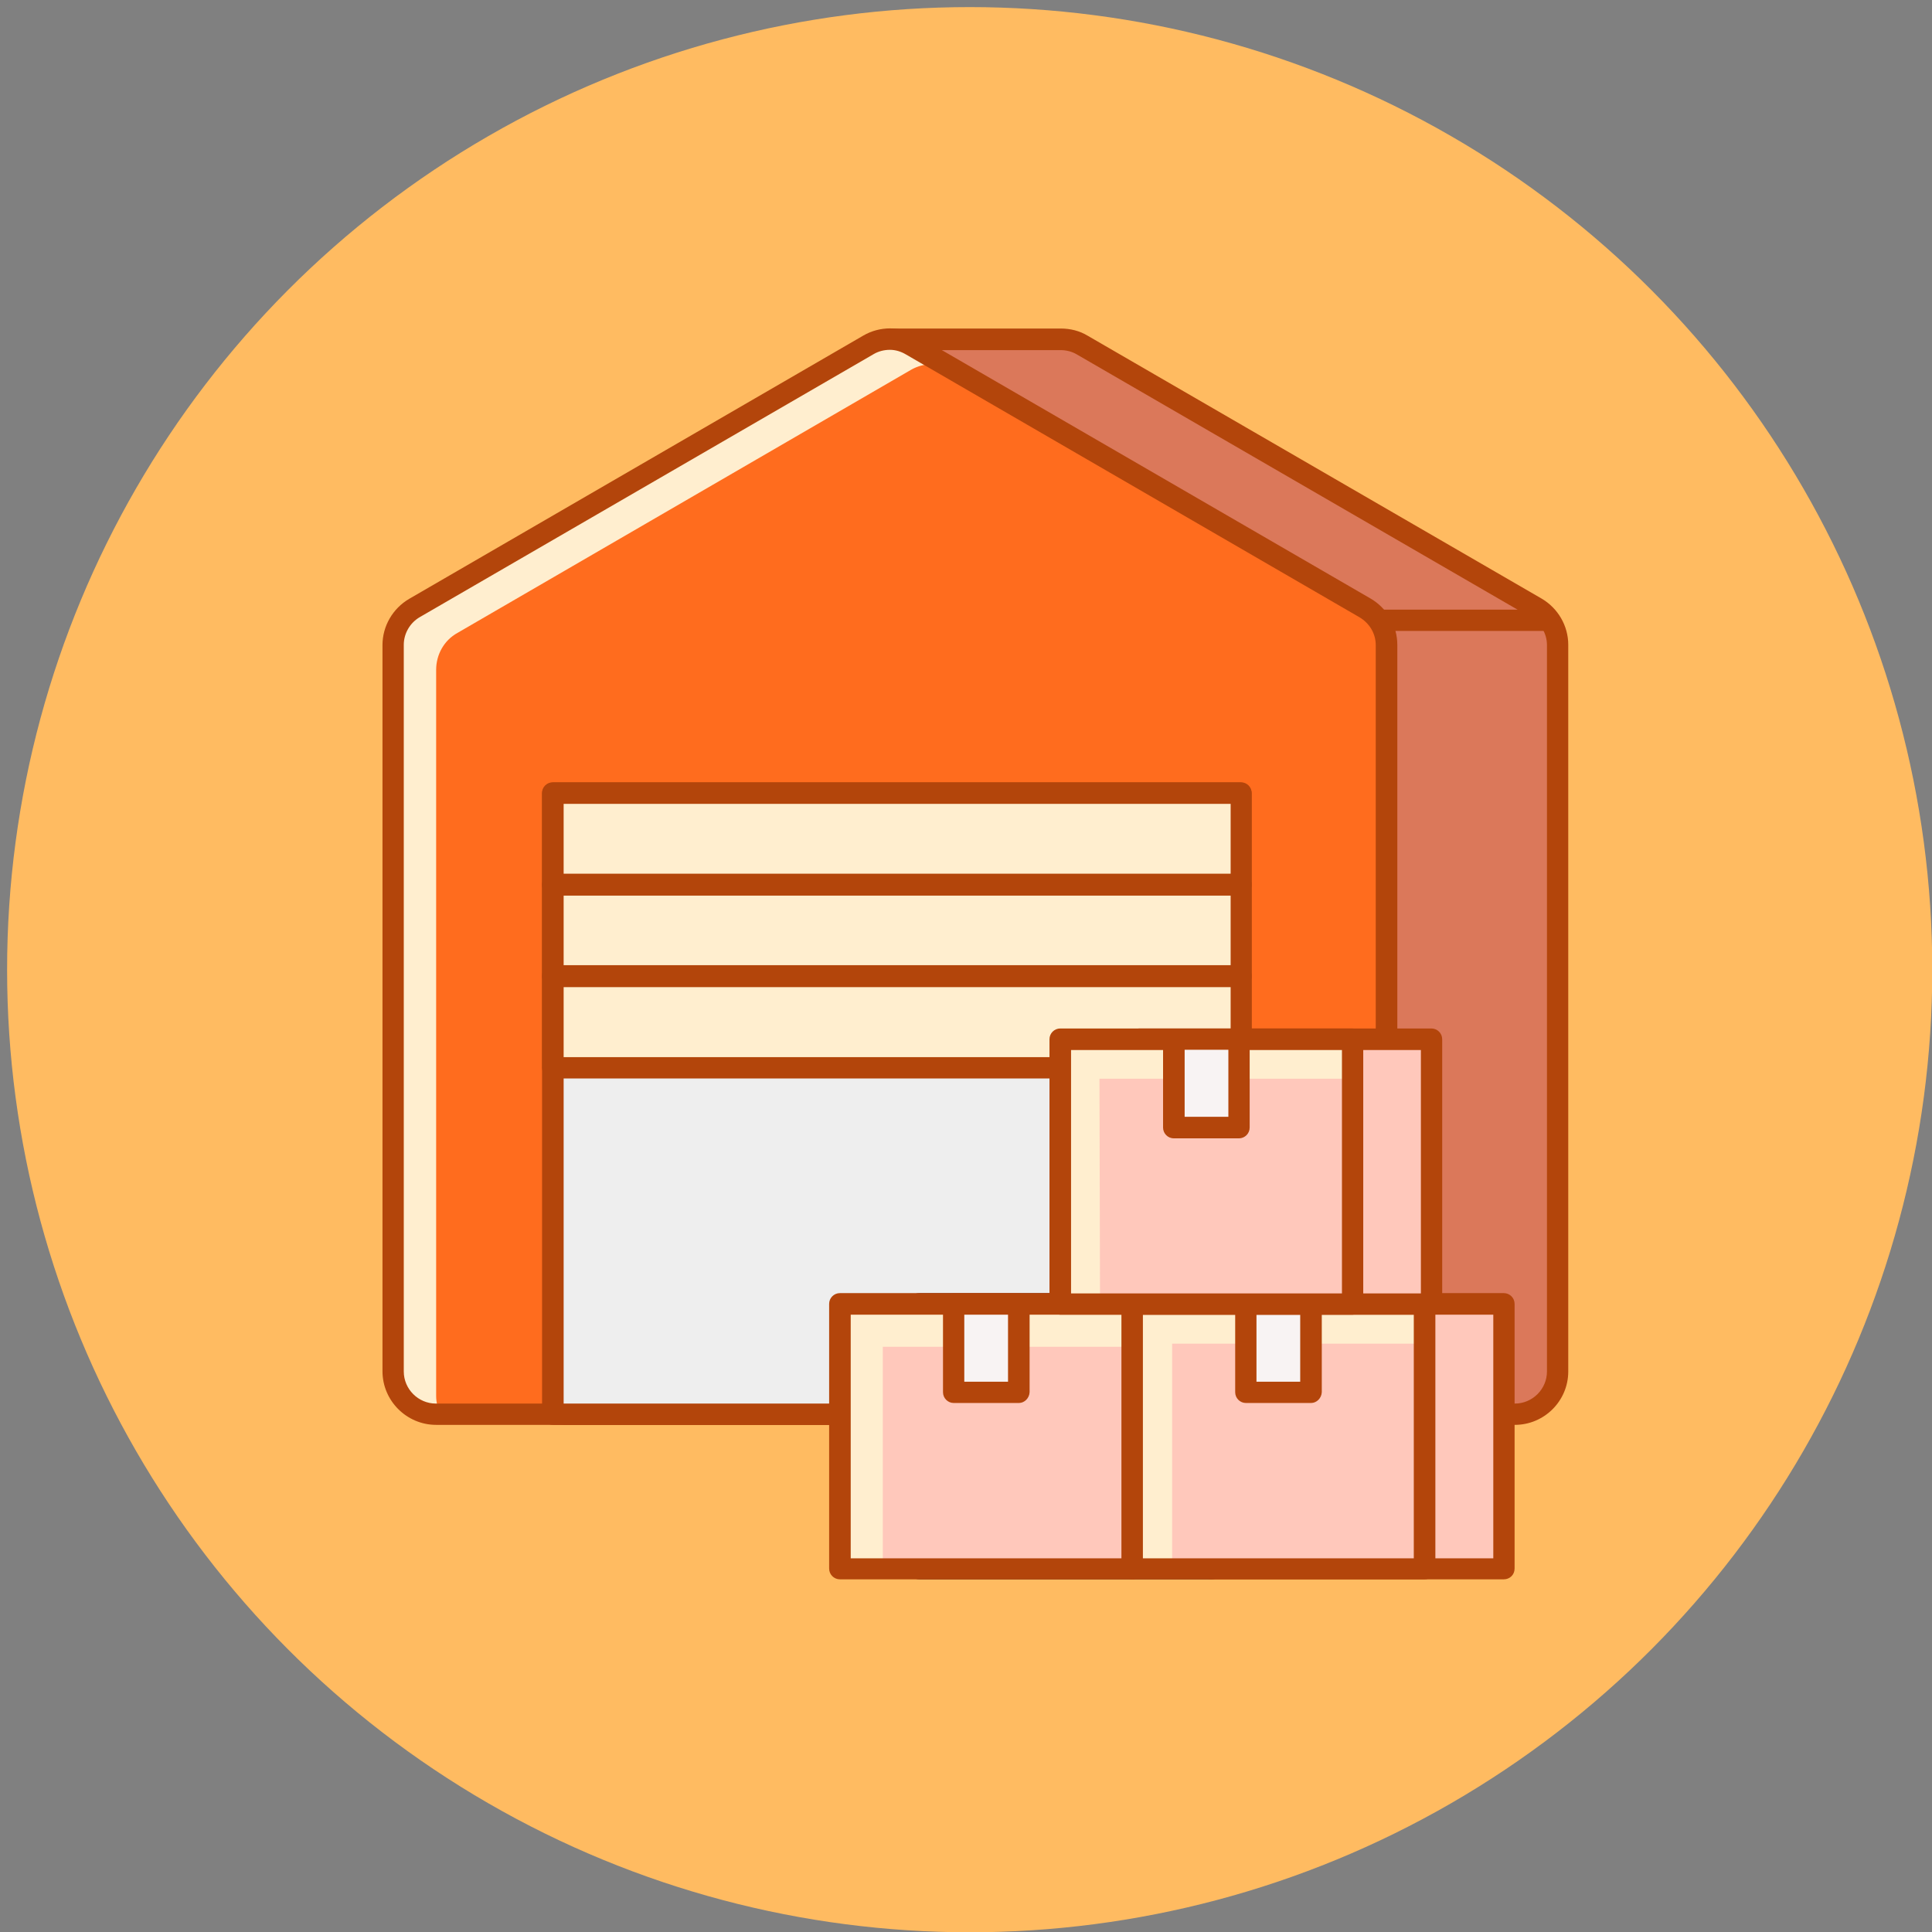 <?xml version="1.0" encoding="utf-8"?>
<!-- Generator: Adobe Illustrator 25.0.0, SVG Export Plug-In . SVG Version: 6.00 Build 0)  -->
<svg version="1.1" id="레이어_1" xmlns="http://www.w3.org/2000/svg" xmlns:xlink="http://www.w3.org/1999/xlink" x="0px"
	 y="0px" viewBox="0 0 680.4 680.4" style="enable-background:new 0 0 680.4 680.4;" xml:space="preserve">
<rect x="0" y="0" width="680.4" height="680.4" fill="#808080" stroke="none"/>
<style type="text/css">
	.st0{fill:#FFBB61;}
	.st1{fill:#DB785A;}
	.st2{fill:#B3450B;}
	.st3{fill:#FF6C1E;}
	.st4{fill:#FFEECF;}
	.st5{fill:#EEEEEE;}
	.st6{fill:#F9DD9D;}
	.st7{fill:#63312D;}
	.st8{fill:#FFC8BB;}
	.st9{fill:#F8F3F3;}
</style>
<circle class="st0" cx="341.5" cy="341.5" r="339"/>
<path class="st1" d="M533.5,498H198.8V218.5l114.6-68.8v-30.3h60.2c2.6,0,5.3,0.7,7.5,2.1L541,214.2c4.6,2.7,7.5,7.6,7.5,13V483
	C548.6,491.3,541.8,498,533.5,498z"/>
<path class="st2" d="M533.5,501.8H198.8c-2.1,0-3.8-1.7-3.8-3.8V218.5c0-1.3,0.7-2.5,1.8-3.2l112.8-67.7v-28.1
	c0-2.1,1.7-3.8,3.8-3.8h60.2c3.3,0,6.6,0.8,9.4,2.5l159.9,92.6c5.8,3.4,9.4,9.6,9.4,16.3V483C552.3,493.4,543.8,501.8,533.5,501.8z
	 M202.6,494.3h330.9c6.2,0,11.3-5.1,11.3-11.3V227.2c0-4.1-2.2-7.7-5.7-9.8l-159.9-92.6c-1.7-1-3.7-1.5-5.7-1.5h-56.4v26.5
	c0,1.3-0.7,2.5-1.8,3.2l-112.8,67.6V494.3L202.6,494.3z"/>
<path class="st3" d="M473.2,498H153.6c-8.3,0-15.1-6.7-15.1-15.1V227.2c0-5.4,2.8-10.4,7.5-13l159.8-92.6c4.7-2.7,10.5-2.7,15.1,0
	l159.8,92.6c4.6,2.7,7.5,7.6,7.5,13V483C488.3,491.3,481.5,498,473.2,498z"/>
<path class="st4" d="M153.6,491.6V235.9c0-5.4,2.8-10.4,7.5-13l159.8-92.7c4.4-2.5,9.9-2.6,14.5-0.3l-14.4-8.4
	c-4.7-2.7-10.5-2.7-15.1,0l-159.8,92.6c-4.6,2.7-7.5,7.6-7.5,13v255.8c0,8.3,6.7,15.1,15.1,15.1h1.5
	C154.2,496.1,153.6,494,153.6,491.6z"/>
<path class="st2" d="M473.2,501.8H153.6c-10.4,0-18.9-8.5-18.9-18.9V227.2c0-6.7,3.6-12.9,9.4-16.3L304,118.2
	c5.8-3.4,13.1-3.4,18.9,0l159.8,92.6c5.8,3.4,9.4,9.6,9.4,16.3V483C492,493.4,483.6,501.8,473.2,501.8z M313.4,123.2
	c-2,0-4,0.5-5.7,1.5l-159.8,92.6c-3.5,2-5.7,5.8-5.7,9.8V483c0,6.2,5.1,11.3,11.3,11.3h319.7c6.2,0,11.3-5.1,11.3-11.3V227.2
	c0-4.1-2.2-7.7-5.7-9.8L319,124.8C317.3,123.8,315.4,123.2,313.4,123.2z"/>
<path class="st5" d="M194.7,279.4h242.3V498H194.7V279.4z"/>
<path class="st2" d="M437.1,501.8H194.7c-2.1,0-3.8-1.7-3.8-3.8V279.4c0-2.1,1.7-3.8,3.8-3.8h242.3c2.1,0,3.8,1.7,3.8,3.8V498
	C440.8,500.1,439.2,501.8,437.1,501.8z M198.5,494.3h234.9V283.1H198.5L198.5,494.3L198.5,494.3z"/>
<path class="st2" d="M485.4,214.7h60.3v7.5h-60.3V214.7z"/>
<path class="st4" d="M194.7,279.4h242.3v32.3H194.7V279.4z"/>
<path class="st4" d="M194.7,311.6h242.3v32.3H194.7V311.6z"/>
<path class="st4" d="M194.7,343.8h242.3V376H194.7V343.8z"/>
<g>
	<path class="st2" d="M437.1,315.4H194.7c-2.1,0-3.8-1.7-3.8-3.8v-32.3c0-2.1,1.7-3.8,3.8-3.8h242.3c2.1,0,3.8,1.7,3.8,3.8v32.3
		C440.8,313.7,439.2,315.4,437.1,315.4z M198.5,307.8h234.9v-24.7H198.5L198.5,307.8L198.5,307.8z"/>
	<path class="st2" d="M437.1,347.6H194.7c-2.1,0-3.8-1.7-3.8-3.8v-32.3c0-2.1,1.7-3.8,3.8-3.8h242.3c2.1,0,3.8,1.7,3.8,3.8v32.3
		C440.8,345.9,439.2,347.6,437.1,347.6z M198.5,340h234.9v-24.7H198.5L198.5,340L198.5,340z"/>
	<path class="st2" d="M437.1,379.8H194.7c-2.1,0-3.8-1.7-3.8-3.8v-32.3c0-2.1,1.7-3.8,3.8-3.8h242.3c2.1,0,3.8,1.7,3.8,3.8V376
		C440.8,378.1,439.2,379.8,437.1,379.8z M198.5,372.3h234.9v-24.7H198.5L198.5,372.3L198.5,372.3z"/>
</g>
<path class="st6" d="M323.7,459.2h102.9v93.3H323.7V459.2z"/>
<path class="st7" d="M426.7,556.2h-103c-2.1,0-3.8-1.7-3.8-3.8v-93.2c0-2.1,1.7-3.8,3.8-3.8h102.9c2.1,0,3.8,1.7,3.8,3.8v93.2
	C430.5,554.6,428.8,556.2,426.7,556.2z M327.4,548.8h95.4V463h-95.4V548.8z"/>
<path class="st8" d="M295.8,459.2h102.9v93.3H295.8V459.2z"/>
<path class="st4" d="M310.9,474.3h87.8v-15.1H295.8v93.3h15.1V474.3z"/>
<path class="st2" d="M398.8,556.2H295.8c-2.1,0-3.8-1.7-3.8-3.8v-93.2c0-2.1,1.7-3.8,3.8-3.8h102.9c2.1,0,3.8,1.7,3.8,3.8v93.2
	C402.5,554.6,400.8,556.2,398.8,556.2z M299.6,548.8H395V463h-95.4V548.8z"/>
<path class="st9" d="M335.8,459.2h22.9v31h-22.9V459.2z"/>
<path class="st2" d="M358.8,494.1h-22.9c-2.1,0-3.8-1.7-3.8-3.8v-31c0-2.1,1.7-3.8,3.8-3.8h22.9c2.1,0,3.8,1.7,3.8,3.8v31
	C362.5,492.4,360.8,494.1,358.8,494.1z M339.6,486.6H355V463h-15.4V486.6z"/>
<path class="st8" d="M426.7,459.2h102.9v93.3H426.7V459.2z"/>
<path class="st2" d="M529.6,556.2H426.7c-2.1,0-3.8-1.7-3.8-3.8v-93.2c0-2.1,1.7-3.8,3.8-3.8h102.9c2.1,0,3.8,1.7,3.8,3.8v93.2
	C533.4,554.6,531.7,556.2,529.6,556.2z M430.5,548.8h95.4V463h-95.4V548.8z"/>
<path class="st8" d="M398.8,459.2h102.9v93.3H398.8V459.2z"/>
<path class="st4" d="M412.7,473.2h89v-14H398.8v93.3h14V473.2z"/>
<path class="st2" d="M501.7,556.2H398.8c-2.1,0-3.8-1.7-3.8-3.8v-93.2c0-2.1,1.7-3.8,3.8-3.8h102.9c2.1,0,3.8,1.7,3.8,3.8v93.2
	C505.4,554.6,503.7,556.2,501.7,556.2z M402.5,548.8h95.4V463h-95.4V548.8z"/>
<path class="st9" d="M438.8,459.2h22.9v31h-22.9V459.2z"/>
<path class="st2" d="M461.7,494.1h-22.9c-2.1,0-3.8-1.7-3.8-3.8v-31c0-2.1,1.7-3.8,3.8-3.8h22.9c2.1,0,3.8,1.7,3.8,3.8v31
	C465.4,492.4,463.7,494.1,461.7,494.1z M442.5,486.6h15.4V463h-15.4V486.6z"/>
<path class="st8" d="M401.2,366h102.9v93.2H401.2V366z"/>
<path class="st2" d="M504.2,463h-103c-2.1,0-3.8-1.7-3.8-3.8V366c0-2.1,1.7-3.8,3.8-3.8h102.9c2.1,0,3.8,1.7,3.8,3.8v93.2
	C507.9,461.3,506.3,463,504.2,463z M405,455.5h95.4v-85.7H405V455.5z"/>
<path class="st8" d="M373.4,366h102.9v93.2H373.4V366z"/>
<path class="st4" d="M387.2,379.9h89v-14H373.4v93.2h14L387.2,379.9L387.2,379.9z"/>
<path class="st2" d="M476.3,463H373.4c-2.1,0-3.8-1.7-3.8-3.8V366c0-2.1,1.7-3.8,3.8-3.8h102.9c2.1,0,3.8,1.7,3.8,3.8v93.2
	C480.1,461.3,478.4,463,476.3,463z M377.2,455.5h95.4v-85.7h-95.4V455.5z"/>
<path class="st9" d="M413.4,366h22.9v31h-22.9V366z"/>
<path class="st2" d="M436.3,400.9h-22.9c-2.1,0-3.8-1.7-3.8-3.8v-31c0-2.1,1.7-3.8,3.8-3.8h22.9c2.1,0,3.8,1.7,3.8,3.8v31
	C440.1,399.2,438.4,400.9,436.3,400.9z M417.2,393.3h15.4v-23.6h-15.4V393.3z"/>
</svg>
